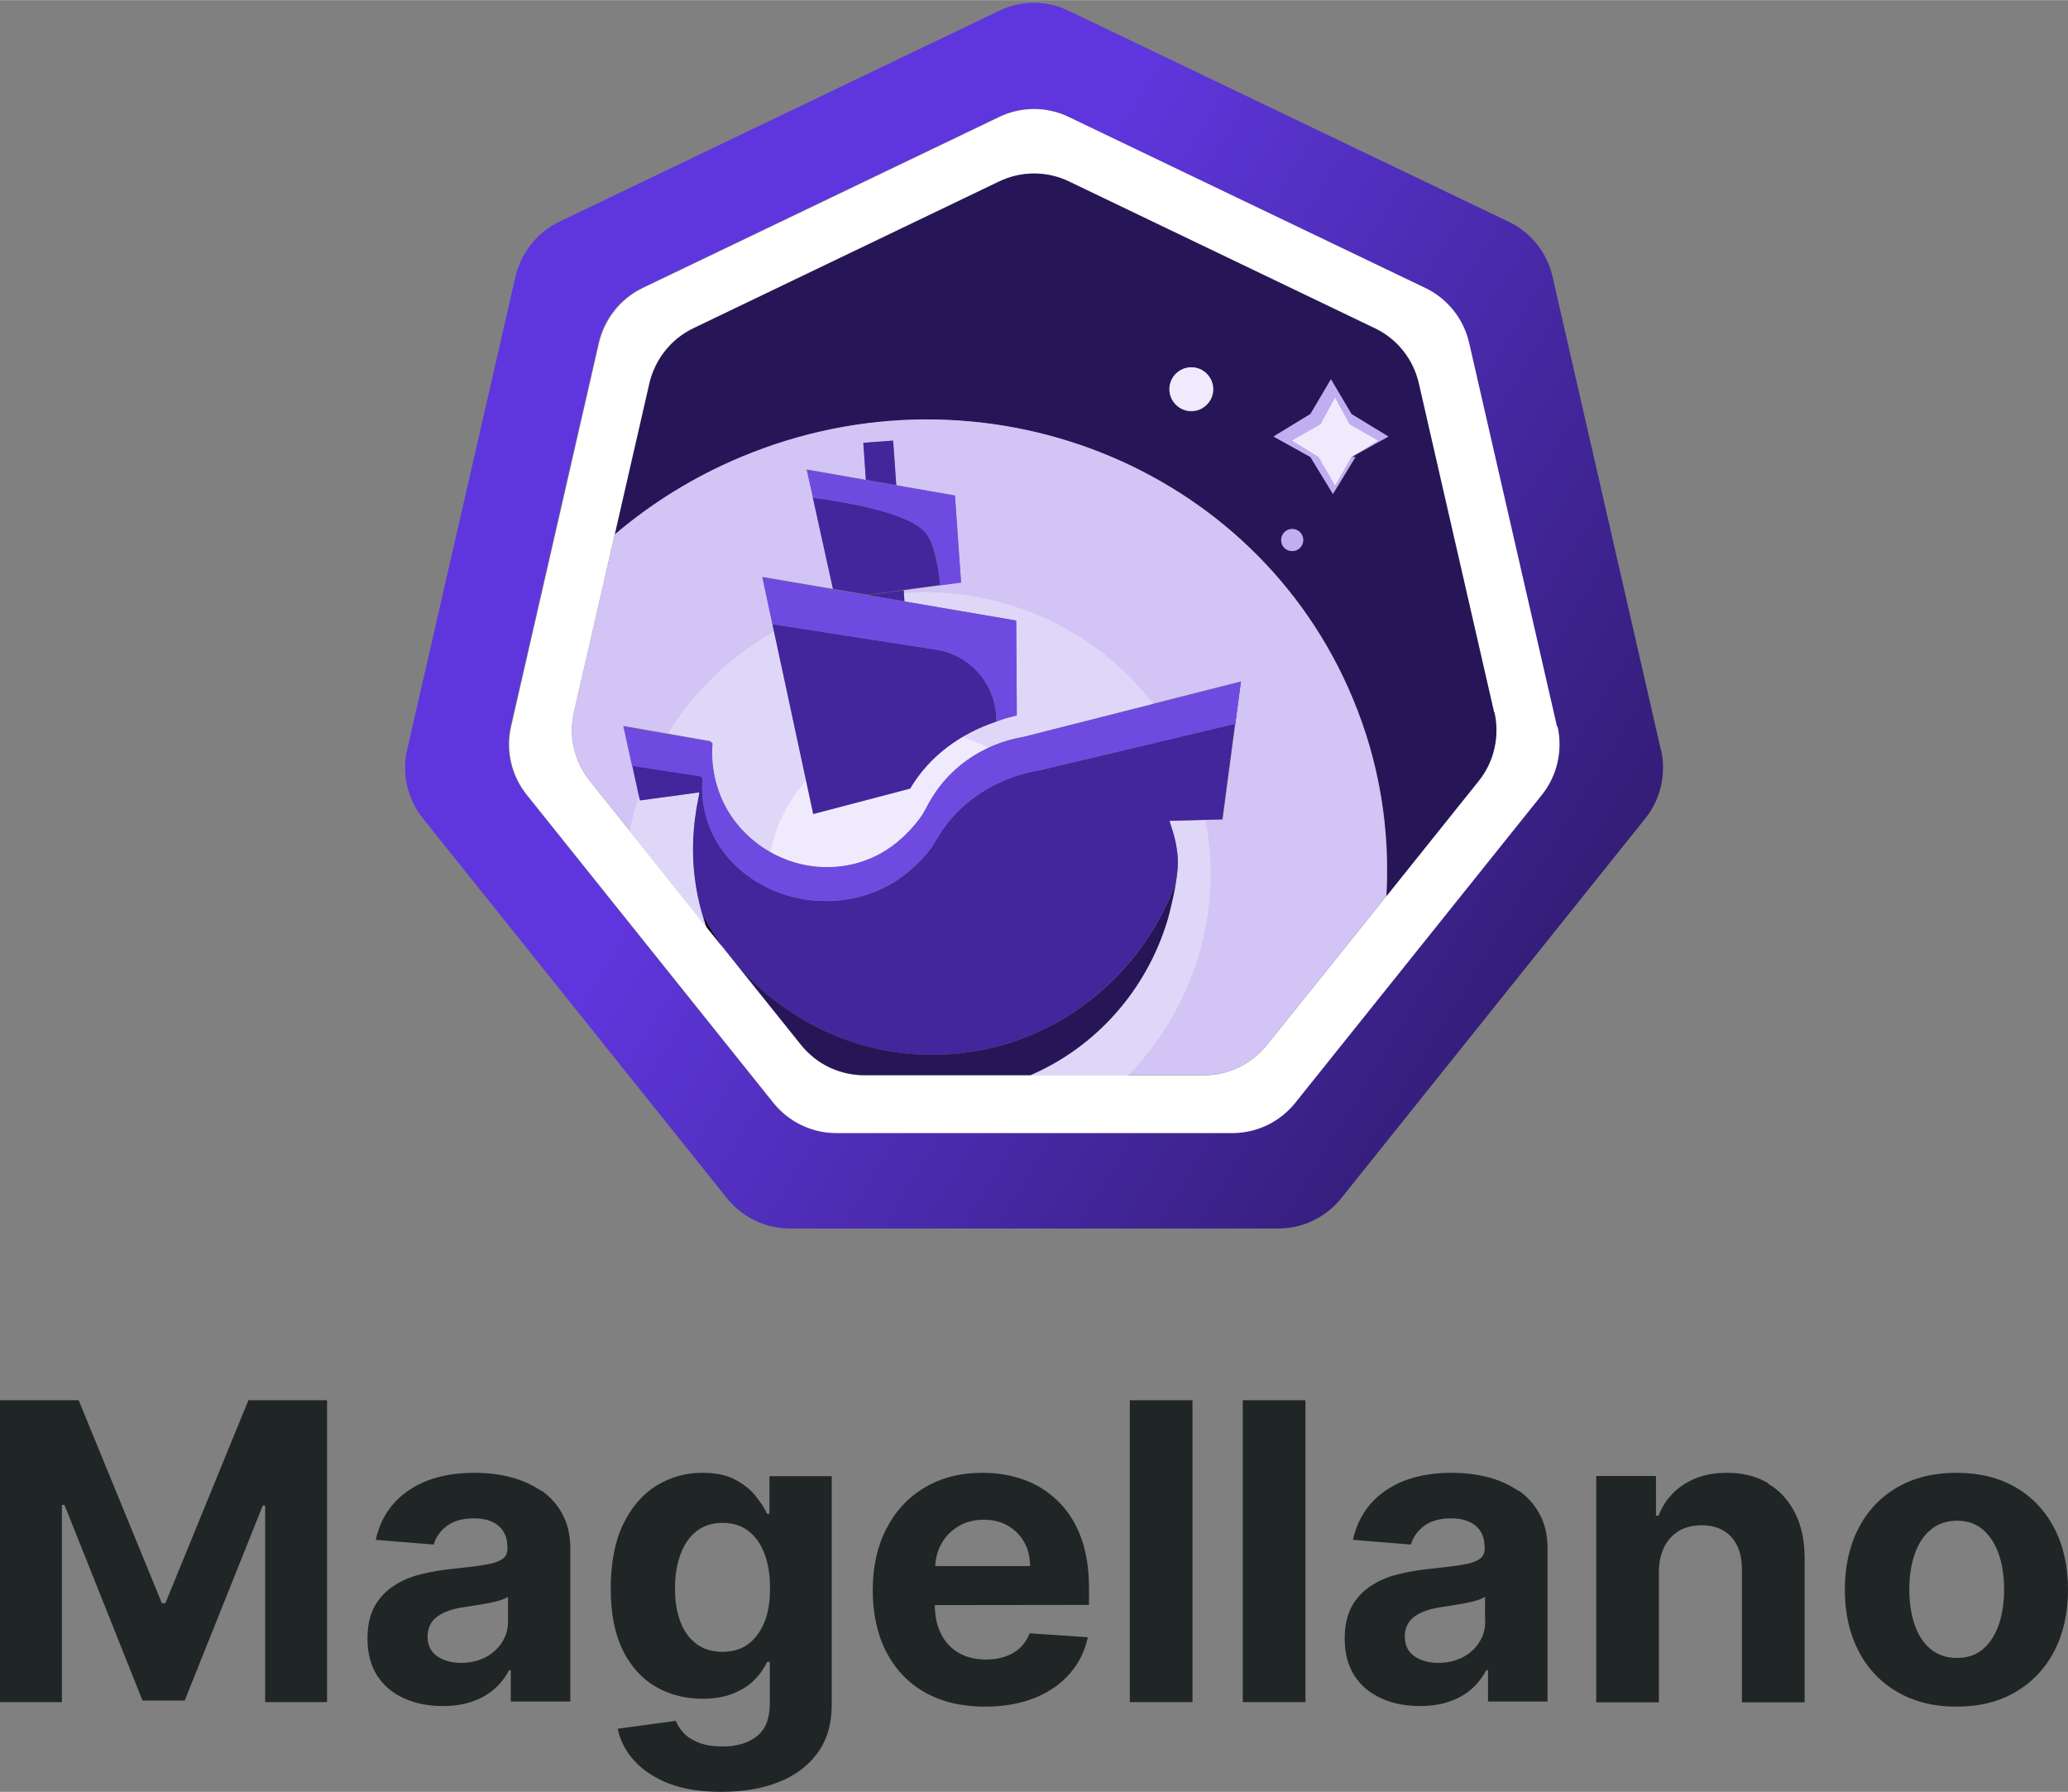 <svg width="464" height="402" viewBox="0.191 -0.267 463.718 401.697" fill="none" xmlns="http://www.w3.org/2000/svg">
<rect x="0.191" y="-0.267" width="463.718" height="401.697" fill="#808080" stroke="none"/>
<path d="M37.28 359.125H36.484L17.829 313.637H0.191V381.316H14.072V337.11H14.646L32.152 380.962H41.612L59.117 337.243H59.648V381.316H73.528V313.637H55.89L37.28 359.125Z" fill="#202526"/>
<path d="M121.58 333.972C119.547 332.602 117.248 331.541 114.684 330.877C112.076 330.214 109.379 329.905 106.55 329.905C102.527 329.905 98.947 330.524 95.852 331.717C92.802 332.955 90.282 334.679 88.337 336.934C86.392 339.188 85.11 341.885 84.447 344.935L97.444 345.996C97.93 344.316 98.903 342.946 100.406 341.796C101.909 340.691 103.942 340.116 106.462 340.116C108.849 340.116 110.705 340.691 112.032 341.84C113.358 342.99 113.977 344.581 113.977 346.703V346.88C113.977 347.985 113.579 348.781 112.739 349.311C111.943 349.842 110.617 350.284 108.805 350.549C106.992 350.858 104.605 351.124 101.687 351.433C99.168 351.698 96.781 352.096 94.482 352.671C92.183 353.246 90.15 354.13 88.382 355.323C86.613 356.473 85.199 358.02 84.138 359.921C83.121 361.866 82.591 364.209 82.591 367.038C82.591 370.397 83.342 373.182 84.801 375.437C86.26 377.647 88.249 379.327 90.813 380.476C93.333 381.626 96.25 382.2 99.477 382.2C101.997 382.2 104.207 381.847 106.108 381.184C108.009 380.52 109.689 379.592 111.059 378.354C112.429 377.161 113.535 375.746 114.33 374.155H114.728V381.184H128.078V346.968C128.078 343.962 127.504 341.354 126.31 339.188C125.161 337.022 123.569 335.254 121.536 333.839L121.58 333.972ZM114.109 363.148C114.109 364.96 113.667 366.551 112.739 367.922C111.855 369.336 110.573 370.486 109.026 371.281C107.434 372.077 105.622 372.519 103.544 372.519C101.466 372.519 99.61 371.989 98.195 371.016C96.781 369.999 96.073 368.585 96.073 366.64C96.073 365.314 96.427 364.209 97.09 363.28C97.753 362.396 98.726 361.689 99.963 361.158C101.201 360.628 102.66 360.23 104.296 360.009C105.047 359.876 105.931 359.744 106.86 359.611C107.832 359.479 108.76 359.302 109.733 359.125C110.661 358.948 111.545 358.727 112.297 358.506C113.048 358.241 113.667 358.02 114.109 357.71V363.103V363.148Z" fill="#202526"/>
<path d="M172.726 339.1H172.196C171.577 337.729 170.648 336.359 169.455 334.9C168.305 333.486 166.714 332.292 164.813 331.32C162.912 330.347 160.525 329.905 157.652 329.905C153.939 329.905 150.491 330.877 147.396 332.778C144.258 334.723 141.782 337.597 139.925 341.443C138.069 345.289 137.14 350.107 137.14 355.854C137.14 361.6 138.069 366.109 139.881 369.778C141.738 373.448 144.213 376.144 147.308 377.912C150.446 379.681 153.894 380.565 157.696 380.565C160.393 380.565 162.691 380.167 164.636 379.371C166.581 378.575 168.173 377.559 169.411 376.277C170.648 375.039 171.577 373.669 172.196 372.298H172.814V381.581C172.814 385.074 171.798 387.549 169.808 389.052C167.819 390.555 165.299 391.262 162.249 391.262C160.172 391.262 158.448 390.997 157.033 390.467C155.618 389.936 154.469 389.229 153.585 388.345C152.745 387.461 152.126 386.488 151.728 385.516L138.688 387.284C139.262 389.936 140.5 392.368 142.445 394.489C144.39 396.611 146.954 398.291 150.181 399.573C153.408 400.811 157.342 401.43 161.896 401.43C166.714 401.43 171.046 400.722 174.759 399.264C178.473 397.805 181.435 395.595 183.512 392.721C185.634 389.804 186.695 386.223 186.695 381.891V330.656H172.726V339.188V339.1ZM171.577 363.413C170.737 365.535 169.499 367.17 167.952 368.32C166.405 369.469 164.46 370.044 162.205 370.044C159.951 370.044 157.961 369.469 156.37 368.275C154.823 367.126 153.585 365.491 152.789 363.369C151.949 361.247 151.551 358.727 151.551 355.809C151.551 352.892 151.949 350.372 152.789 348.162C153.629 345.952 154.779 344.228 156.37 342.99C157.961 341.752 159.906 341.133 162.205 341.133C164.504 341.133 166.405 341.708 167.996 342.946C169.587 344.139 170.781 345.863 171.621 348.073C172.461 350.24 172.859 352.848 172.859 355.809C172.859 358.771 172.461 361.335 171.577 363.457V363.413Z" fill="#202526"/>
<path d="M237.487 336.315C235.321 334.193 232.801 332.557 229.884 331.496C226.966 330.435 223.872 329.905 220.512 329.905C215.517 329.905 211.229 331.01 207.516 333.22C203.803 335.431 200.973 338.481 198.94 342.459C196.906 346.394 195.89 350.991 195.89 356.207C195.89 361.424 196.906 366.198 198.94 370.088C200.973 373.978 203.847 377.028 207.604 379.15C211.362 381.272 215.871 382.333 221.087 382.333C225.287 382.333 228.956 381.67 232.183 380.388C235.365 379.106 238.018 377.293 240.051 374.951C242.085 372.652 243.455 369.911 244.118 366.772L231.077 365.888C230.591 367.17 229.884 368.231 228.956 369.115C228.027 369.999 226.922 370.663 225.596 371.105C224.314 371.547 222.855 371.768 221.308 371.768C218.965 371.768 216.932 371.281 215.208 370.309C213.484 369.292 212.157 367.922 211.229 366.065C210.301 364.253 209.815 362.087 209.815 359.567L244.383 359.523V355.677C244.383 351.345 243.765 347.587 242.571 344.36C241.377 341.133 239.653 338.437 237.487 336.315ZM209.903 350.814C209.991 349.002 210.433 347.322 211.273 345.819C212.202 344.183 213.484 342.857 215.119 341.885C216.755 340.912 218.656 340.426 220.778 340.426C222.899 340.426 224.623 340.868 226.171 341.752C227.718 342.636 228.956 343.874 229.84 345.421C230.724 346.968 231.166 348.781 231.166 350.814H209.903Z" fill="#202526"/>
<path d="M267.591 313.637H253.534V381.316H267.591V313.637Z" fill="#202526"/>
<path d="M292.921 313.637H278.864V381.316H292.921V313.637Z" fill="#202526"/>
<path d="M340.708 333.972C338.674 332.602 336.375 331.541 333.811 330.877C331.203 330.214 328.507 329.905 325.678 329.905C321.655 329.905 318.074 330.524 314.98 331.717C311.93 332.955 309.41 334.679 307.465 336.934C305.52 339.188 304.238 341.885 303.575 344.935L316.571 345.996C317.058 344.316 318.03 342.946 319.533 341.796C321.036 340.691 323.069 340.116 325.589 340.116C327.976 340.116 329.833 340.691 331.159 341.84C332.485 342.99 333.104 344.581 333.104 346.703V346.88C333.104 347.985 332.706 348.781 331.866 349.311C331.026 349.842 329.745 350.284 327.932 350.549C326.12 350.858 323.733 351.124 320.815 351.433C318.295 351.698 315.908 352.096 313.609 352.671C311.311 353.246 309.277 354.13 307.509 355.323C305.741 356.473 304.326 358.02 303.265 359.921C302.249 361.866 301.718 364.209 301.718 367.038C301.718 370.397 302.47 373.182 303.928 375.437C305.387 377.647 307.376 379.327 309.94 380.476C312.46 381.626 315.378 382.2 318.605 382.2C321.124 382.2 323.335 381.847 325.236 381.184C327.136 380.52 328.816 379.592 330.187 378.354C331.557 377.161 332.618 375.746 333.458 374.155H333.856V381.184H347.206V346.968C347.206 343.962 346.631 341.354 345.438 339.188C344.288 337.022 342.697 335.254 340.663 333.839L340.708 333.972ZM333.237 363.148C333.237 364.96 332.795 366.551 331.866 367.922C330.982 369.336 329.7 370.486 328.153 371.281C326.562 372.077 324.749 372.519 322.672 372.519C320.594 372.519 318.737 371.989 317.323 371.016C315.908 369.999 315.201 368.585 315.201 366.64C315.201 365.314 315.555 364.209 316.218 363.28C316.881 362.396 317.853 361.689 319.091 361.158C320.329 360.628 321.788 360.23 323.423 360.009C324.175 359.876 325.059 359.744 325.987 359.611C326.96 359.479 327.888 359.302 328.816 359.125C329.745 358.948 330.629 358.727 331.38 358.506C332.132 358.241 332.751 358.02 333.193 357.71V363.103L333.237 363.148Z" fill="#202526"/>
<path d="M396.628 332.204C394.02 330.656 390.925 329.905 387.389 329.905C383.631 329.905 380.404 330.789 377.752 332.513C375.099 334.237 373.243 336.58 372.093 339.542H371.519V330.612H358.125V381.36H372.182V352.008C372.182 349.842 372.624 347.985 373.42 346.438C374.215 344.891 375.365 343.697 376.779 342.857C378.238 342.062 379.874 341.664 381.775 341.664C384.604 341.664 386.814 342.548 388.405 344.272C389.997 346.04 390.792 348.471 390.792 351.566V381.36H404.85V349.046C404.85 345.112 404.143 341.708 402.684 338.879C401.225 336.005 399.192 333.795 396.583 332.292L396.628 332.204Z" fill="#202526"/>
<path d="M460.859 342.371C458.825 338.437 455.952 335.386 452.194 333.176C448.481 331.01 444.016 329.905 438.888 329.905C433.76 329.905 429.34 331.01 425.582 333.176C421.825 335.386 418.952 338.437 416.918 342.371C414.885 346.305 413.868 350.903 413.868 356.119C413.868 361.335 414.885 365.844 416.918 369.823C418.952 373.757 421.825 376.807 425.582 379.017C429.296 381.184 433.76 382.333 438.888 382.333C444.016 382.333 448.481 381.228 452.194 379.017C455.952 376.807 458.825 373.757 460.859 369.823C462.892 365.888 463.909 361.291 463.909 356.119C463.909 350.947 462.892 346.261 460.859 342.371ZM448.393 363.943C447.597 366.242 446.403 368.099 444.856 369.425C443.309 370.751 441.364 371.414 439.021 371.414C436.678 371.414 434.689 370.751 433.097 369.425C431.506 368.099 430.312 366.286 429.517 363.943C428.721 361.6 428.323 358.992 428.323 356.03C428.323 353.069 428.721 350.461 429.517 348.162C430.312 345.863 431.506 344.007 433.097 342.68C434.689 341.354 436.678 340.647 439.021 340.647C441.364 340.647 443.309 341.31 444.856 342.68C446.403 344.007 447.597 345.863 448.393 348.162C449.188 350.461 449.586 353.069 449.586 356.03C449.586 358.992 449.188 361.6 448.393 363.943Z" fill="#202526"/>
<path d="M372.624 167.847L348.311 61.665C347.073 56.316 343.448 51.763 338.497 49.42L239.83 2.12C234.923 -0.267 229.132 -0.267 224.226 2.12L125.603 49.42C120.652 51.807 117.071 56.316 115.789 61.665L91.476 167.847C90.238 173.196 91.564 178.854 95.013 183.186L163.222 268.371C166.67 272.659 171.842 275.134 177.323 275.134H286.821C292.302 275.134 297.474 272.659 300.922 268.371L369.132 183.186C372.58 178.898 373.862 173.24 372.668 167.847H372.624ZM345.791 177.882L290.49 246.931C287.042 251.219 281.87 253.694 276.388 253.694H187.623C182.142 253.694 176.97 251.219 173.522 246.931L118.22 177.882C114.772 173.594 113.49 167.935 114.684 162.542L134.4 76.474C135.637 71.125 139.262 66.572 144.213 64.229L224.137 25.903C229.044 23.516 234.835 23.516 239.742 25.903L319.666 64.229C324.617 66.616 328.242 71.125 329.479 76.474L349.195 162.542C350.433 167.891 349.107 173.594 345.659 177.882H345.791Z" fill="url(#paint0_linear_559_505)"/>
<path d="M349.328 162.587L329.612 76.518C328.374 71.169 324.749 66.616 319.798 64.273L239.874 25.947C234.968 23.56 229.177 23.56 224.27 25.947L144.346 64.273C139.395 66.66 135.814 71.169 134.532 76.518L114.817 162.587C113.579 167.935 114.905 173.638 118.353 177.926L173.654 246.975C177.102 251.263 182.274 253.739 187.756 253.739H276.521C282.002 253.739 287.174 251.263 290.623 246.975L345.924 177.926C349.372 173.638 350.654 167.98 349.46 162.587H349.328ZM331.734 174.743L297.209 217.888L284.257 234.023C280.809 238.311 275.637 240.786 270.155 240.786H193.945C192.707 240.786 191.513 240.61 190.32 240.389H190.276C189.922 240.3 189.613 240.212 189.303 240.123C188.419 239.858 187.579 239.593 186.783 239.239C186.43 239.107 186.12 238.974 185.811 238.797C184.75 238.267 183.689 237.648 182.761 236.896C182.584 236.764 182.451 236.587 182.319 236.454C181.435 235.703 180.595 234.907 179.843 234.023L158.492 207.367L153.541 201.178L132.41 174.743C128.962 170.455 127.68 164.797 128.874 159.448L132.189 145.037L145.805 85.58C147.087 80.187 150.667 75.678 155.618 73.291L224.226 40.358H224.27C229.177 38.015 234.968 38.015 239.874 40.358L308.526 73.291C313.477 75.678 317.102 80.187 318.339 85.58L335.226 159.448C336.464 164.797 335.138 170.455 331.734 174.743Z" fill="white"/>
<path d="M193.945 240.786C189.834 240.786 185.899 239.372 182.716 236.896C185.899 239.416 189.834 240.786 193.945 240.786Z" fill="#261658"/>
<path d="M128.874 167.493C128.565 166.167 128.432 164.841 128.432 163.471C128.432 164.841 128.609 166.167 128.874 167.493Z" fill="#261658"/>
<path d="M335.226 159.448L318.295 85.58C317.058 80.231 313.433 75.678 308.482 73.335L239.874 40.402C234.968 38.015 229.177 38.015 224.27 40.402L155.663 73.335C150.712 75.722 147.131 80.231 145.849 85.58L132.234 145.081L138.069 119.574C146.379 112.546 155.884 106.622 166.493 102.157C220.336 79.701 281.693 103.926 303.531 156.265C309.587 170.72 311.93 185.839 311.09 200.603L295.132 220.54L331.778 174.787C335.226 170.499 336.508 164.841 335.314 159.448H335.226ZM270.73 90.531C268.785 92.432 265.646 92.388 263.79 90.399C261.889 88.454 261.933 85.315 263.922 83.458C265.912 81.602 269.006 81.602 270.863 83.591C272.763 85.536 272.719 88.675 270.73 90.531ZM291.639 122.58C290.667 123.509 289.12 123.509 288.147 122.536C287.219 121.564 287.219 120.017 288.191 119.044C289.164 118.116 290.711 118.116 291.683 119.088C292.612 120.061 292.612 121.608 291.639 122.58ZM303.221 102.202H304.149L299.11 110.468L294.071 102.202L285.804 97.604L294.071 92.565L298.668 84.785L303.265 92.565L311.532 97.604L303.265 102.202H303.221Z" fill="#261658"/>
<path d="M209.859 123.951C210.389 126.029 210.743 128.416 211.008 130.935C210.787 128.416 210.389 126.029 209.859 123.951Z" fill="#323232"/>
<path d="M189.171 240.035C189.524 240.123 189.922 240.256 190.276 240.344C189.878 240.256 189.524 240.123 189.171 240.035Z" fill="#323232"/>
<path d="M186.96 239.283C186.386 239.062 185.855 238.797 185.325 238.488C185.855 238.797 186.43 239.062 186.96 239.283Z" fill="#323232"/>
<path d="M303.486 156.221C281.649 103.881 220.291 79.657 166.449 102.113C155.839 106.534 146.335 112.457 138.025 119.53L128.874 159.404C127.636 164.753 128.962 170.411 132.41 174.743L158.492 207.323C157.475 204.405 156.724 201.399 156.237 198.305C155.221 191.983 155.442 185.397 156.768 178.766L157.033 177.351L143.683 179.164L141.959 171.339L140.014 162.454L159.509 165.858L159.995 166.3C159.73 169.659 160.083 173.019 161.144 176.29C164.592 187.209 175.467 194.68 187.004 194.017H187.402C193.37 193.575 198.586 191.232 202.963 187.032C204.112 185.927 205.261 184.689 206.322 183.319C206.853 182.656 207.295 181.904 207.693 181.153C207.87 180.799 208.091 180.446 208.267 180.092C210.566 175.804 213.837 172.223 217.816 169.571C221.308 167.228 225.331 165.593 229.707 164.841L278.466 152.463L274.355 183.407L262.508 183.717L262.906 184.999C263.436 186.634 263.834 188.005 264.055 189.464C264.188 190.259 264.276 191.099 264.364 191.939C264.585 195.034 263.613 199.631 262.861 202.681C262.419 204.67 262.021 206.041 262.021 205.997C257.336 221.601 246.063 234.377 231.299 240.742H270.2C275.681 240.742 280.853 238.267 284.301 233.979L311.046 200.559C311.885 185.795 309.543 170.676 303.486 156.221ZM226.701 160.465C225.596 160.73 224.712 161.084 223.651 161.437C215.561 164.134 208.577 169.173 204.289 176.467L182.54 182.17L173.389 139.6L171.135 129.034L187.004 131.731L182.495 111.264L181.081 104.942L194.387 107.285L193.812 98.975L200.487 98.488L201.194 108.479L214.324 110.778L215.694 130.272L202.83 132.04L203.007 134.516L228.072 138.804L228.204 160.067L226.701 160.465Z" fill="#D2C4F4"/>
<path d="M194.829 133.101L196.199 133.367V132.925L194.829 133.101Z" fill="#323232"/>
<path d="M159.509 165.902L159.995 166.344C159.73 169.704 160.083 173.063 161.144 176.335C164.592 187.253 175.467 194.724 187.004 194.061H187.402C193.37 193.619 198.586 191.276 202.963 187.077C204.112 185.971 205.261 184.734 206.322 183.363C206.853 182.7 207.295 181.949 207.693 181.197C207.87 180.844 208.091 180.49 208.267 180.136C210.566 175.848 213.837 172.268 217.816 169.615C221.308 167.272 225.331 165.637 229.707 164.885L258.794 157.503C245.71 140.44 224.624 131.156 202.874 132.615L203.007 134.472L228.072 138.76L228.204 160.023L226.701 160.421C225.596 160.686 224.712 161.039 223.651 161.393C215.561 164.09 208.577 169.129 204.289 176.423L182.54 182.125L173.743 141.279C163.752 146.982 155.707 154.895 149.96 164.134L159.42 165.769L159.509 165.902Z" fill="#DFD7F8"/>
<path d="M156.237 198.305C155.221 191.983 155.442 185.397 156.768 178.766L157.033 177.351L143.683 179.164L143.462 178.191C142.622 180.755 141.915 183.363 141.384 186.016L158.448 207.323C157.431 204.405 156.679 201.399 156.193 198.305H156.237Z" fill="#DFD7F8"/>
<path d="M190.276 240.344C189.878 240.256 189.524 240.123 189.171 240.035C189.524 240.123 189.922 240.256 190.276 240.344Z" fill="#595959"/>
<path d="M262.464 183.805L262.861 185.087C263.392 186.723 263.79 188.093 264.011 189.552C264.143 190.348 264.232 191.188 264.32 192.028C264.541 195.122 263.569 199.719 262.817 202.77C262.375 204.759 261.977 206.129 261.977 206.085C257.291 221.69 246.019 234.465 231.254 240.831H253.18C267.812 225.712 274.576 204.361 270.509 183.628L262.464 183.849V183.805Z" fill="#DFD7F8"/>
<path d="M185.325 238.488C185.855 238.797 186.43 239.062 186.96 239.283C186.386 239.062 185.855 238.797 185.325 238.488Z" fill="#595959"/>
<path d="M186.96 194.061H187.358C193.326 193.619 198.542 191.276 202.919 187.077C204.068 185.971 205.217 184.734 206.278 183.363C206.809 182.7 207.251 181.949 207.649 181.197C207.825 180.844 208.046 180.49 208.223 180.136C210.522 175.848 213.793 172.268 217.772 169.615C219.054 168.775 220.424 168.024 221.839 167.405C219.982 166.388 218.037 165.593 216.003 164.974C211.229 167.803 207.118 171.649 204.289 176.511L182.54 182.214L180.904 174.699C176.881 179.252 174.141 184.778 172.991 190.746C177.147 193.088 181.965 194.37 186.916 194.105L186.96 194.061Z" fill="#EFEBFC"/>
<path d="M303.221 102.157L311.488 97.56L303.221 92.521L298.624 84.74L294.026 92.521L285.76 97.56L294.026 102.157L299.066 110.424L304.105 102.157H303.177H303.221Z" fill="#BFAFF1"/>
<path d="M303.221 102.157L309.189 98.488L302.779 94.819L299.552 88.852L296.325 94.819L289.915 98.488L295.883 102.157L299.552 108.567L303.221 102.157Z" fill="#EFEBFC"/>
<path d="M267.326 91.858C270.036 91.858 272.233 89.661 272.233 86.951C272.233 84.241 270.036 82.044 267.326 82.044C264.616 82.044 262.419 84.241 262.419 86.951C262.419 89.661 264.616 91.858 267.326 91.858Z" fill="#EFEBFC"/>
<path d="M289.959 123.244C291.327 123.244 292.435 122.135 292.435 120.768C292.435 119.401 291.327 118.293 289.959 118.293C288.592 118.293 287.484 119.401 287.484 120.768C287.484 122.135 288.592 123.244 289.959 123.244Z" fill="#BFAFF1"/>
<path d="M202.83 132.04L196.199 132.925V133.367L203.007 134.516L202.83 132.04Z" fill="#43269B"/>
<path d="M201.15 108.479L200.443 98.488L193.768 98.975L194.343 107.285L201.15 108.479Z" fill="#43269B"/>
<path d="M210.08 145.346L173.389 139.644L182.54 182.214L204.289 176.511C208.577 169.217 215.561 164.178 223.651 161.481L223.563 159.978C223.032 152.552 217.462 146.496 210.08 145.346Z" fill="#43269B"/>
<path d="M182.274 236.454C181.39 235.703 180.55 234.907 179.843 234.023C180.595 234.951 181.435 235.703 182.274 236.454Z" fill="#39383F"/>
<path d="M278.422 152.552L277.184 161.968L233.862 172.268C223.651 173.903 215.075 179.517 210.345 187.651C209.682 188.756 209.019 189.861 208.179 190.878C202.653 197.465 195.713 201.046 187.447 201.664H187.049C174.45 202.416 162.603 195.034 158.934 184.115C157.829 180.844 157.431 177.484 157.74 174.124L157.21 173.682L141.959 171.339L143.683 179.164L157.033 177.351L156.768 178.766C155.397 185.397 155.221 191.983 156.237 198.305C156.724 201.399 157.519 204.405 158.492 207.323L179.843 233.979L165.344 215.899C176.041 228.188 191.513 235.968 208.4 236.189C234.128 236.498 255.479 220.187 263.79 197.642C263.524 199.454 263.127 201.222 262.773 202.681C263.524 199.675 264.497 195.034 264.276 191.939C264.232 191.099 264.099 190.304 263.967 189.464C263.745 188.005 263.348 186.634 262.817 184.999L262.419 183.717L274.266 183.407L278.378 152.464L278.422 152.552ZM158.624 207.544C158.359 206.748 158.05 205.952 157.829 205.112C159.066 207.411 160.437 209.577 161.94 211.699L158.624 207.544Z" fill="#43269B"/>
<path d="M190.276 240.344C191.469 240.61 192.707 240.742 193.945 240.742C192.707 240.742 191.469 240.565 190.276 240.344Z" fill="#39383F"/>
<path d="M211.008 130.891C210.522 125.896 209.549 121.254 207.648 119.044C203.891 114.668 190.276 112.325 182.451 111.264L186.96 131.731L194.785 133.057L215.605 130.228L210.964 130.847L211.008 130.891Z" fill="#43269B"/>
<path d="M181.081 104.987L182.495 111.308C190.32 112.325 203.935 114.712 207.693 119.088C209.594 121.299 210.566 125.896 211.052 130.935L215.694 130.316L214.324 110.822L181.125 105.031L181.081 104.987Z" fill="#6F4AE0"/>
<path d="M171.135 129.079L173.389 139.644L210.08 145.346C217.418 146.496 223.032 152.552 223.563 159.978L223.651 161.481C224.712 161.128 225.596 160.73 226.701 160.509L228.204 160.111L228.072 138.848L171.135 129.123V129.079Z" fill="#6F4AE0"/>
<path d="M157.21 173.682L157.74 174.124C157.431 177.484 157.829 180.843 158.934 184.115C162.647 195.034 174.45 202.416 187.049 201.664H187.447C195.669 201.045 202.653 197.421 208.179 190.878C209.019 189.861 209.682 188.756 210.345 187.651C215.075 179.517 223.651 173.903 233.863 172.268L277.184 161.968L278.422 152.552L229.663 164.929C220.336 166.521 212.511 172.047 208.223 180.18C207.649 181.286 207.03 182.391 206.278 183.407C201.283 189.95 194.917 193.531 187.358 194.061H186.96C175.423 194.724 164.548 187.298 161.1 176.379C160.039 173.108 159.685 169.748 159.951 166.388L159.464 165.946L139.97 162.542L141.915 171.428L157.166 173.771L157.21 173.682Z" fill="#6F4AE0"/>
<path d="M208.4 236.189C191.513 235.968 176.041 228.188 165.344 215.899L179.843 233.979C183.291 238.267 188.463 240.742 193.945 240.742H231.254C246.019 234.377 257.291 221.601 261.977 205.997C261.977 206.085 263.171 201.885 263.834 197.642C255.523 220.187 234.128 236.498 208.444 236.189H208.4Z" fill="#261658"/>
<path d="M157.873 205.157C158.094 205.997 158.403 206.748 158.669 207.588L161.984 211.743C160.481 209.666 159.111 207.455 157.873 205.157Z" fill="black"/>
<defs>
<linearGradient id="paint0_linear_559_505" x1="98.308" y1="65.673" x2="395.347" y2="248.053" gradientUnits="userSpaceOnUse">
<stop offset="0.31" stop-color="#5F36DD"/>
<stop offset="1" stop-color="#261658"/>
</linearGradient>
</defs>
</svg>
